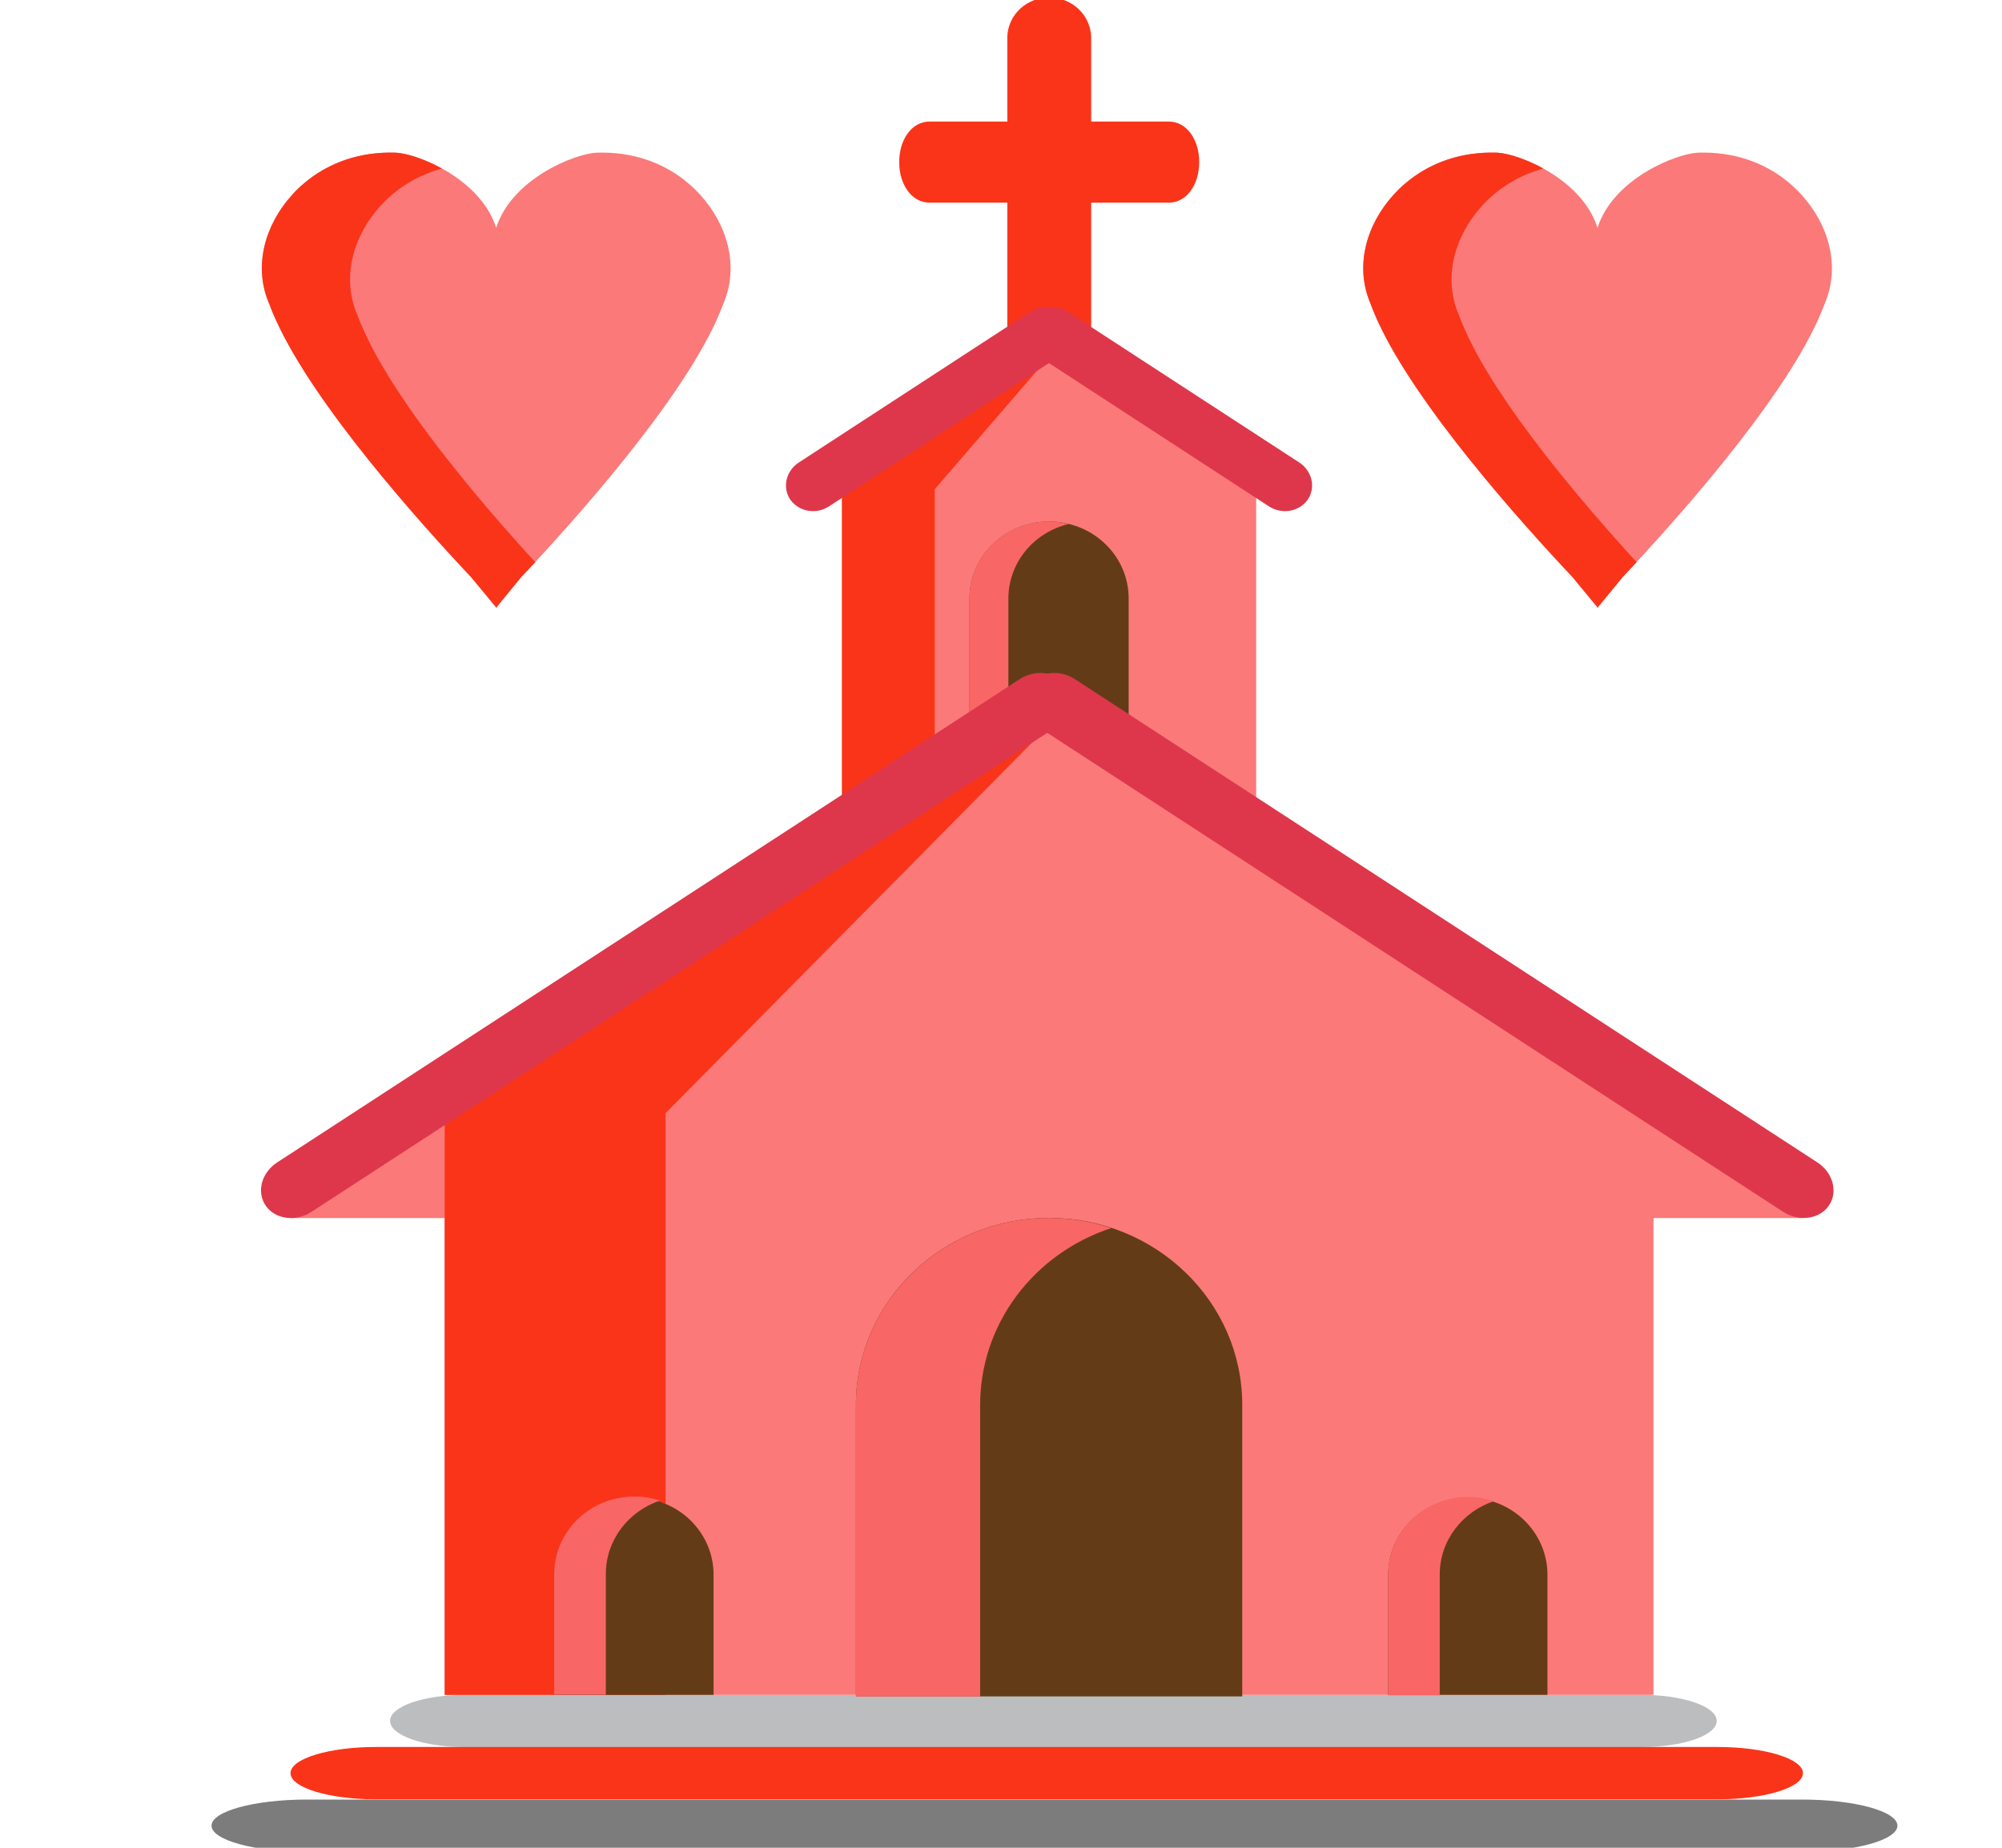 <svg width="26" height="24" viewBox="0 0 26 24" fill="none" xmlns="http://www.w3.org/2000/svg">
<g clip-path="url(#clip0_160_323)">
<path d="M23.399 2.533C23.349 2.478 23.296 2.426 23.239 2.378C22.968 2.148 22.598 1.987 22.142 1.982H22.133C22.106 1.981 22.078 1.983 22.051 1.983C21.768 1.996 20.951 2.32 20.747 2.959C20.544 2.32 19.727 1.997 19.444 1.983C19.417 1.983 19.388 1.981 19.362 1.982H19.354C18.896 1.987 18.527 2.148 18.255 2.378C18.197 2.426 18.144 2.479 18.095 2.533C17.75 2.913 17.586 3.452 17.799 3.945C17.824 4.015 17.854 4.086 17.887 4.16C18.388 5.263 19.749 6.782 20.423 7.497C20.567 7.672 20.678 7.806 20.744 7.886V7.893L20.746 7.896V7.89L20.747 7.889C20.747 7.889 20.748 7.89 20.748 7.89L20.749 7.896L20.75 7.894L20.752 7.893V7.886C20.818 7.806 20.927 7.672 21.071 7.497C21.745 6.782 23.107 5.262 23.608 4.16C23.64 4.09 23.669 4.018 23.697 3.945C23.908 3.453 23.745 2.914 23.399 2.533Z" fill="#FB7979"/>
<path d="M19.035 4.306C19.003 4.235 18.973 4.164 18.946 4.091C18.733 3.598 18.898 3.059 19.242 2.679C19.454 2.443 19.733 2.273 20.044 2.189C19.807 2.058 19.571 1.989 19.445 1.983C19.417 1.983 19.388 1.981 19.362 1.982H19.355C18.896 1.987 18.528 2.148 18.256 2.378C18.197 2.426 18.145 2.479 18.096 2.533C17.751 2.913 17.587 3.452 17.8 3.945C17.824 4.015 17.855 4.086 17.888 4.16C18.389 5.263 19.75 6.782 20.424 7.497C20.567 7.672 20.679 7.806 20.745 7.886V7.893L20.747 7.896V7.89L20.748 7.889C20.748 7.889 20.748 7.89 20.748 7.89L20.75 7.896L20.751 7.894L20.753 7.893V7.886C20.819 7.806 20.928 7.672 21.072 7.497L21.255 7.302C20.535 6.515 19.465 5.257 19.035 4.306Z" fill="#FA3419"/>
<path d="M9.096 2.533C9.046 2.478 8.993 2.426 8.936 2.378C8.665 2.148 8.294 1.987 7.839 1.982H7.83C7.803 1.981 7.775 1.983 7.748 1.983C7.465 1.996 6.648 2.32 6.444 2.959C6.24 2.32 5.424 1.996 5.14 1.983C5.113 1.983 5.084 1.981 5.058 1.982H5.049C4.594 1.987 4.224 2.148 3.952 2.378C3.894 2.426 3.84 2.479 3.792 2.533C3.447 2.914 3.283 3.453 3.496 3.945C3.521 4.015 3.551 4.086 3.585 4.16C4.085 5.263 5.446 6.782 6.119 7.497L6.441 7.886V7.893L6.443 7.896V7.891L6.444 7.89L6.446 7.891V7.897L6.448 7.895L6.449 7.894V7.886C6.515 7.806 6.624 7.672 6.768 7.497C7.442 6.782 8.804 5.263 9.305 4.161C9.338 4.086 9.368 4.015 9.394 3.946C9.605 3.453 9.442 2.914 9.096 2.533Z" fill="#FB7979"/>
<path d="M4.731 4.306C4.698 4.236 4.668 4.164 4.641 4.091C4.429 3.598 4.593 3.059 4.937 2.679C5.149 2.443 5.428 2.273 5.74 2.189C5.502 2.058 5.267 1.989 5.14 1.983C5.113 1.983 5.084 1.981 5.058 1.982H5.049C4.594 1.987 4.224 2.148 3.952 2.378C3.894 2.426 3.84 2.479 3.792 2.533C3.447 2.914 3.283 3.453 3.496 3.945C3.521 4.015 3.551 4.086 3.585 4.16C4.085 5.263 5.446 6.782 6.119 7.497L6.441 7.886V7.893L6.443 7.896V7.891L6.444 7.89L6.446 7.891V7.897L6.448 7.895L6.449 7.894V7.886C6.515 7.806 6.624 7.672 6.768 7.497L6.951 7.302C6.231 6.515 5.161 5.257 4.731 4.306Z" fill="#FA3419"/>
<path d="M6.102 15.821L6.444 14.079L5.44 14.34L4.604 14.95L3.773 15.821H6.102ZM21.088 15.821L20.747 14.079L21.748 14.34L22.585 14.95L23.415 15.821H21.088Z" fill="#FB7979"/>
<path d="M15.182 1.579H14.171V0.474C14.165 0.338 14.106 0.209 14.004 0.114C13.903 0.02 13.767 -0.033 13.626 -0.033C13.485 -0.033 13.35 0.02 13.248 0.114C13.147 0.209 13.087 0.338 13.082 0.474V1.579H12.07C11.847 1.579 11.678 1.805 11.678 2.106C11.678 2.406 11.847 2.632 12.07 2.632H13.082V5.802C13.087 5.939 13.147 6.068 13.248 6.162C13.35 6.257 13.485 6.31 13.626 6.31C13.767 6.31 13.903 6.257 14.004 6.162C14.106 6.068 14.165 5.939 14.171 5.802V2.632H15.182C15.405 2.632 15.574 2.406 15.574 2.105C15.574 1.805 15.405 1.579 15.182 1.579Z" fill="#FA3419"/>
<path d="M21.318 22.014C21.858 22.014 22.295 22.165 22.295 22.352C22.295 22.541 21.858 22.692 21.318 22.692H6.039C5.502 22.692 5.066 22.541 5.066 22.352C5.066 22.165 5.502 22.014 6.039 22.014H21.318Z" fill="#BBBDBF"/>
<path d="M22.303 22.691C22.918 22.691 23.415 22.843 23.415 23.031C23.415 23.219 22.918 23.371 22.303 23.371H4.883C4.271 23.371 3.773 23.219 3.773 23.031C3.773 22.843 4.271 22.691 4.883 22.691H22.303Z" fill="#FA3419"/>
<path d="M23.403 23.374C24.089 23.374 24.642 23.527 24.642 23.713C24.642 23.9 24.089 24.053 23.403 24.053H3.984C3.301 24.053 2.747 23.9 2.747 23.713C2.747 23.527 3.301 23.374 3.984 23.374H23.403Z" fill="#7C7C7D"/>
<path d="M10.935 16.155V6.3L13.624 4.425L16.314 6.3V16.155H10.935Z" fill="#FB7979"/>
<path d="M12.139 6.355V10.032L10.91 10.662L10.935 10.323V6.075L13.668 4.523H13.718L12.139 6.355Z" fill="#FA3419"/>
<path d="M5.775 22.014V14.547L13.62 9.071L21.474 14.547V22.014H5.775Z" fill="#FB7979"/>
<path d="M8.644 14.458V22.014H5.775V14.371L13.418 9.072L13.789 9.255L8.644 14.458Z" fill="#FA3419"/>
<path d="M14.658 9.335V7.774C14.658 7.508 14.55 7.254 14.356 7.067C14.162 6.879 13.899 6.774 13.625 6.774C13.351 6.774 13.088 6.879 12.894 7.067C12.7 7.254 12.591 7.508 12.591 7.774V9.335H14.658Z" fill="#633C17"/>
<path d="M13.877 6.806C13.795 6.785 13.71 6.774 13.624 6.773C13.489 6.773 13.354 6.799 13.229 6.849C13.103 6.899 12.989 6.973 12.893 7.066C12.797 7.159 12.721 7.269 12.669 7.39C12.617 7.512 12.59 7.642 12.591 7.773V9.335H13.096V7.773C13.096 7.551 13.173 7.335 13.315 7.159C13.457 6.984 13.655 6.86 13.879 6.806" fill="#F96666"/>
<path d="M13.836 8.901C13.959 9.078 13.893 9.329 13.688 9.462L4.046 15.74C3.842 15.873 3.575 15.838 3.452 15.662C3.328 15.483 3.395 15.232 3.6 15.098L13.241 8.822C13.447 8.688 13.712 8.724 13.836 8.901Z" fill="#DE374B"/>
<path d="M13.367 8.901C13.243 9.078 13.31 9.329 13.514 9.462L23.156 15.739C23.361 15.872 23.627 15.838 23.751 15.661C23.873 15.483 23.807 15.232 23.602 15.098L13.961 8.822C13.755 8.688 13.489 8.724 13.367 8.901ZM16.875 6.008L13.863 4.047C13.793 4.004 13.71 3.984 13.627 3.991C13.541 3.983 13.456 4.003 13.383 4.047L10.373 6.008C10.205 6.119 10.157 6.335 10.265 6.492C10.298 6.537 10.342 6.575 10.393 6.6C10.444 6.626 10.5 6.639 10.558 6.639C10.633 6.639 10.706 6.617 10.768 6.576L13.623 4.716L16.478 6.576C16.541 6.617 16.614 6.639 16.69 6.639C16.747 6.639 16.804 6.626 16.855 6.6C16.906 6.575 16.95 6.537 16.982 6.492C17.091 6.335 17.042 6.119 16.875 6.008Z" fill="#DE374B"/>
<path d="M16.133 22.034V18.247C16.133 16.907 15.011 15.819 13.626 15.819C12.238 15.819 11.116 16.906 11.116 18.247V22.034H16.133Z" fill="#633C17"/>
<path d="M14.432 15.951C14.173 15.865 13.9 15.821 13.626 15.82C12.238 15.82 11.116 16.908 11.116 18.248V22.036H12.729V18.248C12.729 17.741 12.893 17.247 13.199 16.835C13.505 16.423 13.936 16.114 14.432 15.951Z" fill="#F96666"/>
<path d="M20.097 22.014V20.454C20.097 20.188 19.988 19.933 19.794 19.745C19.6 19.558 19.337 19.452 19.063 19.451C18.927 19.451 18.792 19.477 18.667 19.528C18.541 19.578 18.427 19.652 18.331 19.745C18.235 19.838 18.159 19.949 18.107 20.07C18.055 20.192 18.029 20.322 18.029 20.454V22.014H20.097ZM9.267 22.014V20.454C9.267 20.322 9.241 20.192 9.189 20.07C9.137 19.949 9.061 19.838 8.965 19.745C8.869 19.652 8.755 19.578 8.629 19.528C8.504 19.477 8.369 19.451 8.234 19.451C7.959 19.451 7.696 19.557 7.502 19.745C7.308 19.933 7.199 20.188 7.199 20.454V22.014H9.267Z" fill="#633C17"/>
<path d="M8.571 19.491C8.415 19.439 8.248 19.425 8.085 19.449C7.921 19.472 7.766 19.533 7.632 19.626C7.498 19.719 7.388 19.842 7.313 19.984C7.237 20.126 7.198 20.283 7.197 20.443V22.013H7.868V20.443C7.868 20.003 8.162 19.628 8.571 19.491ZM19.403 19.498C19.295 19.462 19.182 19.444 19.069 19.443C18.793 19.444 18.528 19.55 18.333 19.739C18.139 19.927 18.029 20.183 18.029 20.45V22.02H18.698V20.45C18.698 20.008 18.993 19.634 19.403 19.498Z" fill="#F96666"/>
</g>
<defs>
<clipPath id="clip0_160_323">
<rect width="24.806" height="24" fill="white" transform="translate(0.713)"/>
</clipPath>
</defs>
</svg>
